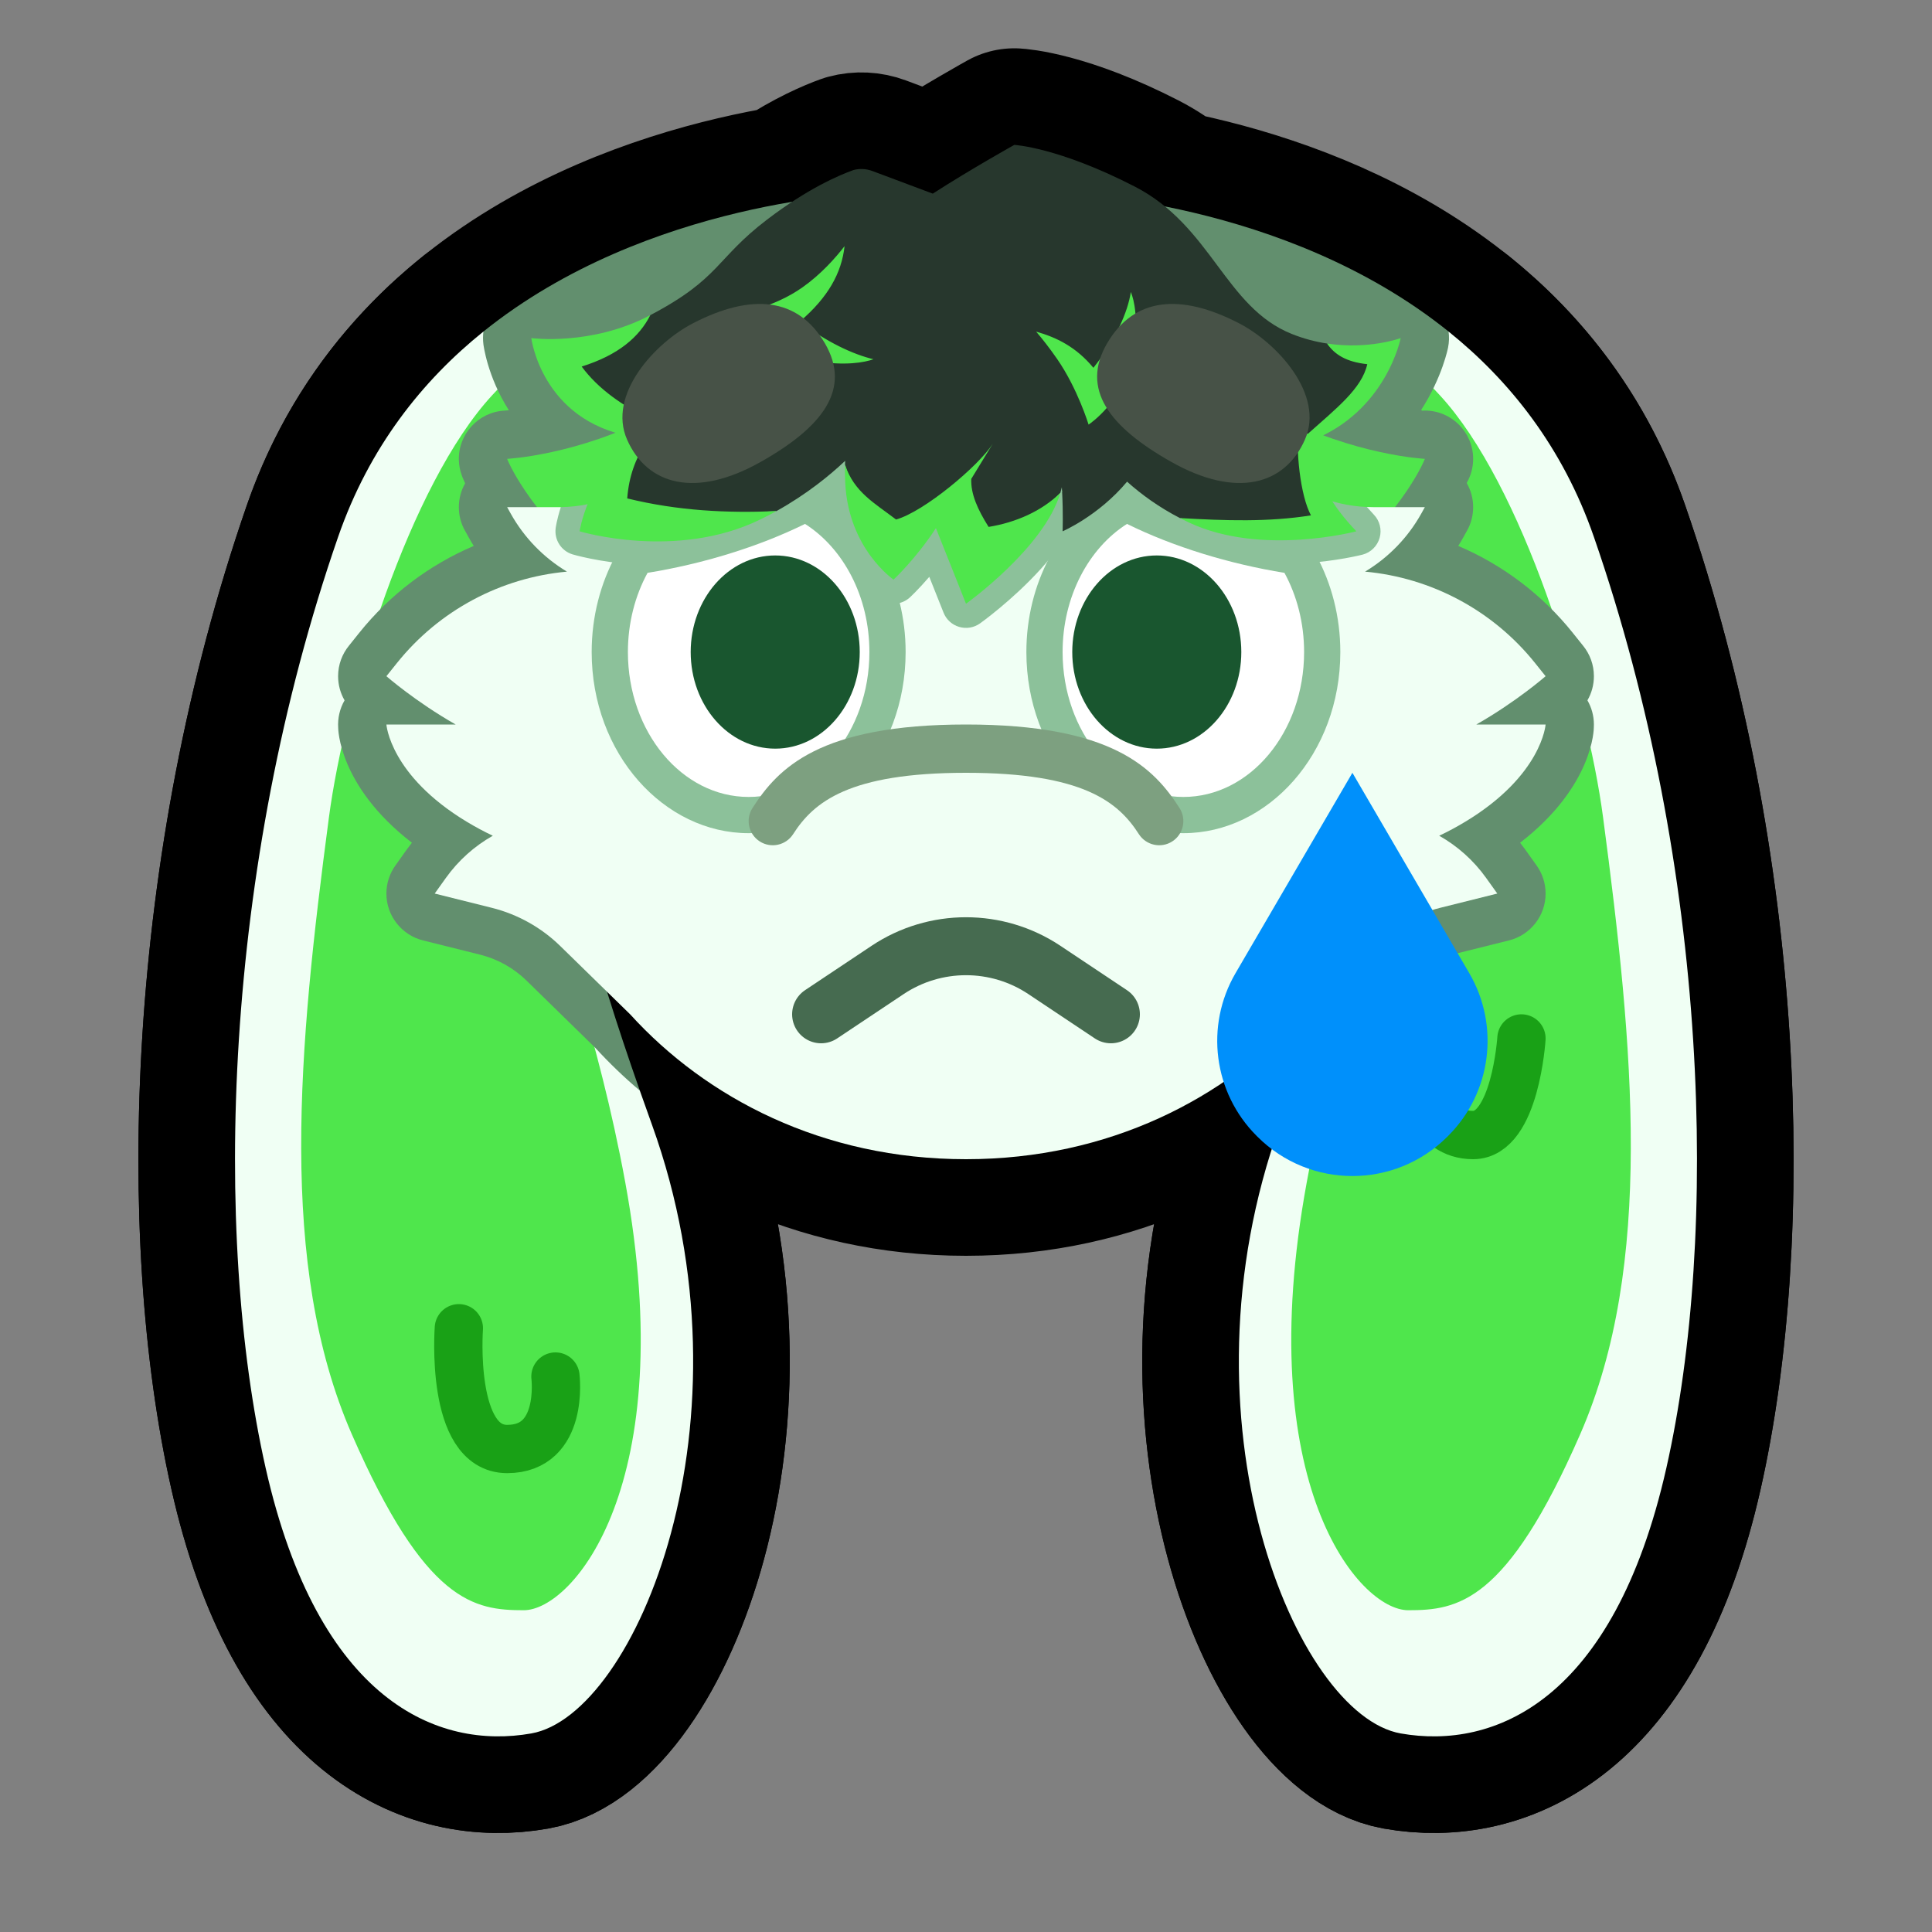 <?xml version="1.0" encoding="UTF-8" standalone="no"?>
<!DOCTYPE svg PUBLIC "-//W3C//DTD SVG 1.1//EN" "http://www.w3.org/Graphics/SVG/1.1/DTD/svg11.dtd">
<svg width="100%" height="100%" viewBox="0 0 40 40" version="1.1" xmlns="http://www.w3.org/2000/svg" xmlns:xlink="http://www.w3.org/1999/xlink" xml:space="preserve" xmlns:serif="http://www.serif.com/" style="fill-rule:evenodd;clip-rule:evenodd;stroke-linecap:round;stroke-linejoin:round;stroke-miterlimit:1.5;">
    <rect x="0" y="0" width="40" height="40" fill="#808080" stroke="none"/>
    <rect id="ash_sad" x="0" y="0" width="40" height="40" style="fill:none;"/>
    <g id="outline">
        <path d="M16.398,4.179c0.585,-0.385 1.032,-0.572 1.27,-0.658c0.129,-0.035 0.266,-0.028 0.392,0.019l1.252,0.469c0.822,-0.528 1.688,-1.009 1.688,-1.009c0,0 0.908,0.047 2.495,0.863c0.234,0.121 0.439,0.259 0.624,0.411c2.711,0.54 7.25,2.138 8.881,6.843c2.386,6.883 2.592,14.439 1.5,19.277c-1.092,4.837 -3.571,5.836 -5.5,5.495c-2.168,-0.383 -4.708,-6.47 -2.5,-12.598c0.361,-1.002 0.672,-1.916 0.932,-2.758l-0.478,0.467c-1.577,1.735 -3.987,3 -6.954,3c-2.967,-0 -5.377,-1.265 -6.954,-3l-0.478,-0.467c0.26,0.842 0.571,1.756 0.932,2.758c2.208,6.128 -0.332,12.215 -2.5,12.598c-1.929,0.341 -4.408,-0.658 -5.5,-5.495c-1.092,-4.838 -0.886,-12.394 1.5,-19.277c1.74,-5.019 6.79,-6.503 9.398,-6.938Z" style="fill:none;stroke:#000;stroke-width:4px;"/>
    </g>
    <g id="ears-down" serif:id="ears down">
        <path d="M13.247,22.58c0.081,0.232 0.166,0.469 0.253,0.711c2.208,6.128 -0.332,12.215 -2.5,12.598c-1.929,0.341 -4.408,-0.658 -5.5,-5.495c-1.092,-4.838 -0.886,-12.394 1.5,-19.277c0.645,-1.862 1.746,-3.238 3.009,-4.253c-0.005,0.036 2.53,2.884 3.168,6.145c0.519,2.653 -2.594,0.33 -2.754,2.241c-0.101,1.215 2.751,7.268 2.824,7.33Z" style="fill:none;stroke:#000;stroke-width:4px;"/>
        <path d="M13.247,22.58c0.081,0.232 0.166,0.469 0.253,0.711c2.208,6.128 -0.332,12.215 -2.5,12.598c-1.929,0.341 -4.408,-0.658 -5.5,-5.495c-1.092,-4.838 -0.886,-12.394 1.5,-19.277c0.645,-1.862 1.746,-3.238 3.009,-4.253c-0.005,0.036 2.53,2.884 3.168,6.145c0.519,2.653 -2.594,0.33 -2.754,2.241c-0.101,1.215 2.751,7.268 2.824,7.33Z" style="fill:#f0fff4;"/>
        <path d="M29.991,6.864c1.263,1.015 2.364,2.391 3.009,4.253c2.386,6.883 2.592,14.439 1.5,19.277c-1.092,4.837 -3.571,5.836 -5.5,5.495c-2.168,-0.383 -4.708,-6.47 -2.5,-12.598c0.046,-0.128 2.085,-2.982 3,-7.291c0.381,-1.794 -0.65,-4.546 -0.618,-6.303c0.036,-1.944 1.112,-2.807 1.109,-2.833Z" style="fill:none;stroke:#000;stroke-width:4px;"/>
        <path d="M29.991,6.864c1.263,1.015 2.364,2.391 3.009,4.253c2.386,6.883 2.592,14.439 1.5,19.277c-1.092,4.837 -3.571,5.836 -5.5,5.495c-2.168,-0.383 -4.708,-6.47 -2.5,-12.598c0.046,-0.128 2.085,-2.982 3,-7.291c0.381,-1.794 -0.65,-4.546 -0.618,-6.303c0.036,-1.944 1.112,-2.807 1.109,-2.833Z" style="fill:#f0fff4;"/>
        <path d="M16,5c0,0 -3.266,0.426 -5.81,3.183c-1.705,1.847 -3.044,6.198 -3.381,8.748c-0.63,4.755 -1.056,9.255 0.473,12.759c1.529,3.503 2.542,3.648 3.562,3.648c1.019,0 3.249,-2.612 2.102,-8.855c-1.147,-6.243 -3.34,-7.968 -0.319,-13.187c1.402,-2.421 3.373,-3.296 3.373,-3.296l0,-3Z" style="fill:#4fe64c;"/>
        <path d="M24,5c0,0 3.266,0.426 5.81,3.183c1.705,1.847 3.044,6.198 3.381,8.748c0.63,4.755 1.056,9.255 -0.473,12.759c-1.529,3.503 -2.542,3.648 -3.562,3.648c-1.019,0 -3.249,-2.612 -2.102,-8.855c1.147,-6.243 3.34,-7.968 0.319,-13.187c-1.402,-2.421 -3.373,-3.296 -3.373,-3.296l0,-3Z" style="fill:#4fe64c;"/>
        <path d="M13.247,22.58c-0.33,-0.279 -0.637,-0.575 -0.92,-0.884l-1.426,-1.394c-0.266,-0.26 -0.597,-0.445 -0.958,-0.536l-1.186,-0.296c-0.434,-0.108 -0.757,-0.502 -0.757,-0.97c0,-0.22 0.071,-0.423 0.192,-0.589l0.225,-0.316c0.036,-0.05 0.073,-0.099 0.111,-0.147c-1.53,-1.182 -1.526,-2.38 -1.526,-2.38c-0.013,-0.2 0.033,-0.397 0.132,-0.568c-0.085,-0.147 -0.134,-0.318 -0.134,-0.5c-0,-0.239 0.084,-0.459 0.224,-0.631l0.212,-0.265c0.64,-0.8 1.459,-1.412 2.372,-1.801c-0.038,-0.062 -0.075,-0.124 -0.11,-0.188l-0.07,-0.126c-0.082,-0.144 -0.128,-0.311 -0.128,-0.489c0,-0.179 0.047,-0.348 0.13,-0.493c-0.027,-0.059 -0.044,-0.099 -0.052,-0.118c-0.004,-0.012 -0.009,-0.023 -0.013,-0.035c-0.039,-0.103 -0.062,-0.213 -0.065,-0.329c-0.013,-0.542 0.408,-0.997 0.95,-1.024c0,0 0.03,-0.002 0.086,-0.007c-0.451,-0.703 -0.528,-1.369 -0.528,-1.369c-0.011,-0.088 -0.01,-0.176 0.001,-0.261c3.407,-2.74 7.991,-2.864 7.991,-2.864l0,3.044c0,-0 -3.988,0.835 -5.5,4.073c-1.453,3.109 -1.229,5.824 0.747,11.463Z" style="fill:#628f6e;"/>
        <path d="M26.753,22.58c1.976,-5.639 2.2,-8.354 0.747,-11.463c-1.512,-3.238 -5.5,-4.073 -5.5,-4.073l0,-3.044c0,-0 4.584,0.124 7.991,2.864c0.015,0.108 0.012,0.219 -0.01,0.33c0,-0 -0.116,0.61 -0.558,1.295c0.004,0.001 0.011,0.005 0.019,0.013c0.019,-0.001 0.039,-0.002 0.058,-0.002c0.552,0 1,0.448 1,1c0,0.18 -0.048,0.349 -0.131,0.494c0.002,0.006 0.002,0.01 0.001,0.013c0.083,0.145 0.13,0.314 0.13,0.493c-0,0.178 -0.046,0.345 -0.128,0.489l-0.07,0.126c-0.035,0.064 -0.072,0.126 -0.11,0.188c0.913,0.389 1.732,1.001 2.372,1.801c0.002,0.003 0.004,0.005 0.006,0.008l0.206,0.257c0.14,0.172 0.224,0.392 0.224,0.631c0,0.182 -0.049,0.353 -0.134,0.5c0.086,0.149 0.134,0.321 0.134,0.5c0,0.023 -0.001,0.046 -0.002,0.068c-0,0 0.004,1.198 -1.526,2.38c0.038,0.048 0.075,0.097 0.111,0.147c0.002,0.003 0.004,0.006 0.006,0.009l0.219,0.307c0.121,0.166 0.192,0.369 0.192,0.589c0,0.468 -0.323,0.862 -0.757,0.97l-1.186,0.296c-0.361,0.091 -0.692,0.276 -0.958,0.536c-0,0 -1.402,1.37 -1.414,1.381c-0.287,0.314 -0.598,0.615 -0.932,0.897Z" style="fill:#628f6e;"/>
        <path d="M29.5,22.5c0,0 0.127,1 1,1c0.873,0 1,-2 1,-2" style="fill:none;stroke:#19a116;stroke-width:1px;"/>
        <path d="M9.5,27.5c0,0 -0.187,2.5 1,2.5c1.187,0 1,-1.5 1,-1.5" style="fill:none;stroke:#19a116;stroke-width:1px;"/>
    </g>
    <path d="M10.5,9.5c-0,0 1.45,-0.073 3.047,-0.906c1.469,-0.768 2.453,-1.594 2.453,-1.594l2,0l-0,6c-0,0 -4.087,0.192 -5.606,-1.153c-1.518,-1.345 -1.894,-2.347 -1.894,-2.347Zm19,0c-0,0 -0.376,1.002 -1.894,2.347c-1.519,1.345 -5.606,1.153 -5.606,1.153l-0,-6l2,0c-0,0 0.984,0.826 2.453,1.594c1.597,0.833 3.047,0.906 3.047,0.906Z" style="fill:#4fe64c;"/>
    <g>
        <path d="M28.3,10.497c0.046,0.002 0.092,0.003 0.139,0.003l1.061,0l-0.072,0.13c-0.281,0.505 -0.686,0.917 -1.166,1.205c1.367,0.125 2.644,0.798 3.521,1.894l0.217,0.271c0,0 -0.601,0.526 -1.434,1l1.434,0c0,0 -0.072,1.052 -1.663,2.013c-0.179,0.108 -0.36,0.205 -0.54,0.29c0.379,0.214 0.712,0.51 0.972,0.874l0.231,0.323l-1.185,0.296c-0.534,0.134 -1.022,0.407 -1.415,0.791l-1.446,1.413c-1.577,1.735 -3.987,3 -6.954,3c-2.967,-0 -5.377,-1.265 -6.954,-3l-1.446,-1.413c-0.393,-0.384 -0.881,-0.657 -1.415,-0.791l-1.185,-0.296l0.231,-0.323c0.26,-0.364 0.593,-0.66 0.972,-0.874c-0.18,-0.085 -0.361,-0.182 -0.54,-0.29c-1.591,-0.961 -1.663,-2.013 -1.663,-2.013l1.434,0c-0.833,-0.474 -1.434,-1 -1.434,-1l0.217,-0.271c0.877,-1.096 2.154,-1.769 3.521,-1.894c-0.48,-0.288 -0.885,-0.7 -1.166,-1.205l-0.072,-0.13l1.061,-0c0.017,-0 0.034,-0 0.05,-0c-0.012,0.038 0.669,0.481 2.389,0.347c1.912,-0.15 4.993,-0.881 7.452,-0.842c2.042,0.032 4.429,0.853 5.487,0.842c0.574,-0.007 1.364,-0.347 1.361,-0.35Z" style="fill:#f0fff4;"/>
        <path d="M28.3,10.497c0.045,0.051 0.093,0.104 0.144,0.158c0.122,0.127 0.168,0.31 0.12,0.48c-0.048,0.17 -0.182,0.303 -0.353,0.348c0,0 -2.161,0.562 -3.808,-0.213c-0.39,-0.183 -0.73,-0.393 -1.025,-0.616c-0.589,0.554 -1.181,0.806 -1.181,0.806c-0.062,0.026 -0.129,0.04 -0.197,0.04l-0.118,-0.125c-0.106,0.142 -0.22,0.279 -0.337,0.408c-0.591,0.652 -1.255,1.124 -1.255,1.124c-0.125,0.089 -0.284,0.116 -0.432,0.072c-0.147,-0.043 -0.267,-0.152 -0.323,-0.295c-0,-0 -0.116,-0.294 -0.295,-0.741c-0.23,0.267 -0.4,0.424 -0.4,0.424c-0.171,0.158 -0.429,0.178 -0.622,0.046c0,0 -0.896,-0.594 -1.153,-1.869c-0.315,0.226 -0.685,0.456 -1.109,0.663c-1.91,0.931 -4.101,0.271 -4.101,0.271c-0.236,-0.071 -0.384,-0.304 -0.35,-0.548c-0,0 0.021,-0.166 0.106,-0.43c0.386,-0.007 0.765,-0.085 1.12,-0.229c2.159,-2.976 5.751,-3.771 7.269,-3.771c1.35,0 4.98,0.79 7.195,3.74c0.348,0.152 0.723,0.24 1.105,0.257Z" style="fill:#8cc19a;"/>
    </g>
    <g id="face">
        <path d="M13.287,11.12c1.062,-0.172 2.143,-0.5 3.048,-0.946c0.235,-0.116 0.513,-0.101 0.734,0.039c0.985,0.626 1.681,1.857 1.681,3.287c0,2.104 -1.497,3.75 -3.25,3.75c-1.753,-0 -3.25,-1.646 -3.25,-3.75c0,-0.738 0.185,-1.424 0.498,-1.999c0.111,-0.204 0.31,-0.344 0.539,-0.381Zm13.965,0.381c0.313,0.575 0.498,1.261 0.498,1.999c-0,2.104 -1.497,3.75 -3.25,3.75c-1.753,-0 -3.25,-1.646 -3.25,-3.75c-0,-1.43 0.696,-2.661 1.681,-3.287c0.221,-0.14 0.499,-0.155 0.734,-0.039c0.905,0.446 1.986,0.774 3.048,0.946c0.229,0.037 0.428,0.177 0.539,0.381Z" style="fill:#8cc19a;"/>
        <path d="M13.407,11.86c1.136,-0.184 2.292,-0.536 3.26,-1.013c0.792,0.503 1.333,1.503 1.333,2.653c0,1.656 -1.12,3 -2.5,3c-1.38,0 -2.5,-1.344 -2.5,-3c0,-0.605 0.15,-1.169 0.407,-1.64Zm13.186,0c0.257,0.471 0.407,1.035 0.407,1.64c-0,1.656 -1.12,3 -2.5,3c-1.38,0 -2.5,-1.344 -2.5,-3c-0,-1.15 0.541,-2.15 1.333,-2.653c0.968,0.477 2.124,0.829 3.26,1.013Z" style="fill:#fff;"/>
        <path d="M23.95,11.5c0.966,0 1.75,0.896 1.75,2c0,1.104 -0.784,2 -1.75,2c-0.966,0 -1.75,-0.896 -1.75,-2c0,-1.104 0.784,-2 1.75,-2Zm-7.9,0c0.966,0 1.75,0.896 1.75,2c0,1.104 -0.784,2 -1.75,2c-0.966,0 -1.75,-0.896 -1.75,-2c0,-1.104 0.784,-2 1.75,-2Z" style="fill:#19562f;"/>
        <path d="M15,18l3,-2.5l4,0l3,2.5l0,2l-10,0l0,-2" style="fill:#f0fff4;"/>
        <path d="M17,21c0,0 0.671,-0.447 1.378,-0.919c0.982,-0.654 2.262,-0.654 3.244,0c0.707,0.472 1.378,0.919 1.378,0.919" style="fill:none;stroke:#466b50;stroke-width:1.2px;"/>
        <path d="M20,16c-2.425,0 -3.154,0.606 -3.579,1.27c-0.149,0.232 -0.459,0.3 -0.691,0.151c-0.232,-0.149 -0.3,-0.459 -0.151,-0.691c0.532,-0.83 1.389,-1.73 4.421,-1.73c3.032,0 3.889,0.9 4.421,1.73c0.149,0.232 0.081,0.542 -0.151,0.691c-0.232,0.149 -0.542,0.081 -0.691,-0.151c-0.425,-0.664 -1.154,-1.27 -3.579,-1.27Z" style="fill:#7da080;"/>
        <path d="M28,16c0,0 -1.392,2.386 -2.42,4.149c-0.636,1.091 -0.458,2.473 0.436,3.367c0.006,0.006 0.012,0.012 0.018,0.018c1.086,1.086 2.846,1.086 3.932,-0c0.006,-0.006 0.012,-0.012 0.018,-0.018c0.894,-0.894 1.072,-2.276 0.436,-3.367c-1.028,-1.763 -2.42,-4.149 -2.42,-4.149Z" style="fill:#0090fb;"/>
    </g>
    <g id="hair">
        <path d="M13.464,6.525c1.456,-0.767 1.347,-1.163 2.419,-1.98c0.838,-0.64 1.481,-0.914 1.785,-1.024c0.129,-0.035 0.266,-0.028 0.392,0.019l1.252,0.469c0.822,-0.528 1.688,-1.009 1.688,-1.009c0,0 0.908,0.047 2.495,0.863c1.592,0.819 1.867,2.499 3.25,3.051c0.252,0.101 0.498,0.163 0.729,0.198c0.464,0.148 0.732,0.149 1.171,0.195c-0.113,0.507 -0.954,1.428 -1.614,1.818l0.046,0.402c-0.063,0.615 0.109,0.935 0.33,1.344c-0.881,0.14 -2.046,0.077 -2.978,-0.145c-0.433,-0.224 -0.794,-0.485 -1.094,-0.754c-0.593,0.71 -1.335,1.028 -1.335,1.028c0,0 0.014,-0.363 -0.01,-0.813c0.001,-0.008 0.002,-0.016 0.003,-0.024c-0.001,0.002 -0.003,0.003 -0.004,0.005c-0.002,-0.027 -0.004,-0.053 -0.005,-0.08c-0.009,0.038 -0.019,0.076 -0.03,0.115c-0.387,0.381 -1.113,1.345 -1.676,1.437c-0.228,-0.362 -0.765,-0.766 -0.753,-1.078c0,-0 -0.596,0.553 -1.177,0.714c-0.446,-0.34 -0.666,-1.087 -0.853,-1.655c0.001,-0.027 0.002,-0.054 0.003,-0.08c-0.323,0.305 -0.799,0.693 -1.423,1.041c-1.013,0.044 -2.284,0.255 -3.335,-0.003c0.036,-0.467 0.339,-1.313 0.562,-1.677c0,0 -1.439,-1.048 -1.78,-1.51c0.763,-0.239 1.508,-0.471 1.942,-0.867Z" style="fill:#27372d;"/>
        <path d="M16.075,10.582c-0.108,0.06 -0.221,0.118 -0.338,0.175c-1.74,0.848 -3.737,0.243 -3.737,0.243c0,0 0.144,-1.023 1.103,-1.957c-0.015,-0.003 -0.029,-0.005 -0.044,-0.008c-1.846,-0.34 -2.059,-2.035 -2.059,-2.035c0,0 1.241,0.167 2.452,-0.469l0.012,-0.006c-0.23,0.452 -0.659,0.825 -1.421,1.064c0.34,0.461 0.852,0.825 1.482,1.121l0.382,-0.314c-0.098,0.129 -0.188,0.25 -0.27,0.364c0.172,0.077 0.352,0.149 0.54,0.217l-0.797,0.164c-0.223,0.364 -0.358,0.711 -0.394,1.178c1.051,0.258 2.076,0.307 3.089,0.263Zm8.354,0.144c0.932,0.054 1.833,0.085 2.713,-0.056c-0.22,-0.408 -0.321,-1.337 -0.257,-1.952l0.186,0.27c0.596,-0.533 1.124,-0.941 1.237,-1.448c-0.438,-0.047 -0.674,-0.199 -0.834,-0.428c0.866,0.132 1.526,-0.112 1.526,-0.112c0,0 -0.3,1.52 -1.848,2.12c-0.017,0.007 -0.034,0.013 -0.05,0.019c0.081,0.331 0.157,0.686 0.398,1.103c0.134,0.231 0.318,0.482 0.582,0.758c0,0 -1.967,0.523 -3.466,-0.182c-0.064,-0.03 -0.126,-0.061 -0.187,-0.092Zm-3.876,-1.537l-0.444,0.726c-0.012,0.312 0.131,0.632 0.359,0.994c0.563,-0.092 1.099,-0.325 1.486,-0.706c-0.338,1.145 -1.954,2.297 -1.954,2.297c0,0 -0.272,-0.689 -0.623,-1.565c-0.417,0.638 -0.877,1.065 -0.877,1.065c0,0 -0.934,-0.637 -1,-2c-0.007,-0.134 -0.008,-0.26 -0.005,-0.379c0.187,0.568 0.611,0.794 1.057,1.135c0.58,-0.162 1.711,-1.111 2.001,-1.567Zm1.436,0.979l0.004,-0.005c-0.001,0.008 -0.002,0.016 -0.003,0.024l-0.001,-0.019Zm-0.537,-3.302c0.42,0.118 0.826,0.315 1.186,0.749c0.473,-0.602 0.711,-1.158 0.775,-1.57c0.067,0.166 0.166,0.558 0.049,1.263c-0.165,0.986 -0.924,1.483 -0.924,1.483c-0,0 -0.228,-0.748 -0.652,-1.36c-0.159,-0.229 -0.307,-0.417 -0.434,-0.565Zm-3.966,-1.77c-0.062,0.559 -0.343,1.062 -0.926,1.561c0.552,0.425 1.099,0.679 1.525,0.781c-0.19,0.065 -0.571,0.14 -1.209,0.04c-0.988,-0.155 -1.601,-0.986 -1.601,-0.986c0,-0 0.731,-0.112 1.338,-0.542c0.386,-0.272 0.686,-0.612 0.873,-0.854Z" style="fill:#4fe64c;"/>
    </g>
    <path d="M14.351,6.691c1.205,-0.622 2.167,-0.538 2.726,0.414c0.558,0.953 -0.047,1.736 -1.327,2.458c-1.353,0.763 -2.353,0.475 -2.766,-0.459c-0.414,-0.934 0.577,-2.006 1.367,-2.413Zm11.298,-0c0.79,0.407 1.781,1.479 1.367,2.413c-0.413,0.934 -1.413,1.222 -2.766,0.459c-1.28,-0.722 -1.885,-1.505 -1.327,-2.458c0.559,-0.952 1.521,-1.036 2.726,-0.414Z" style="fill:#475247;"/>
</svg>
